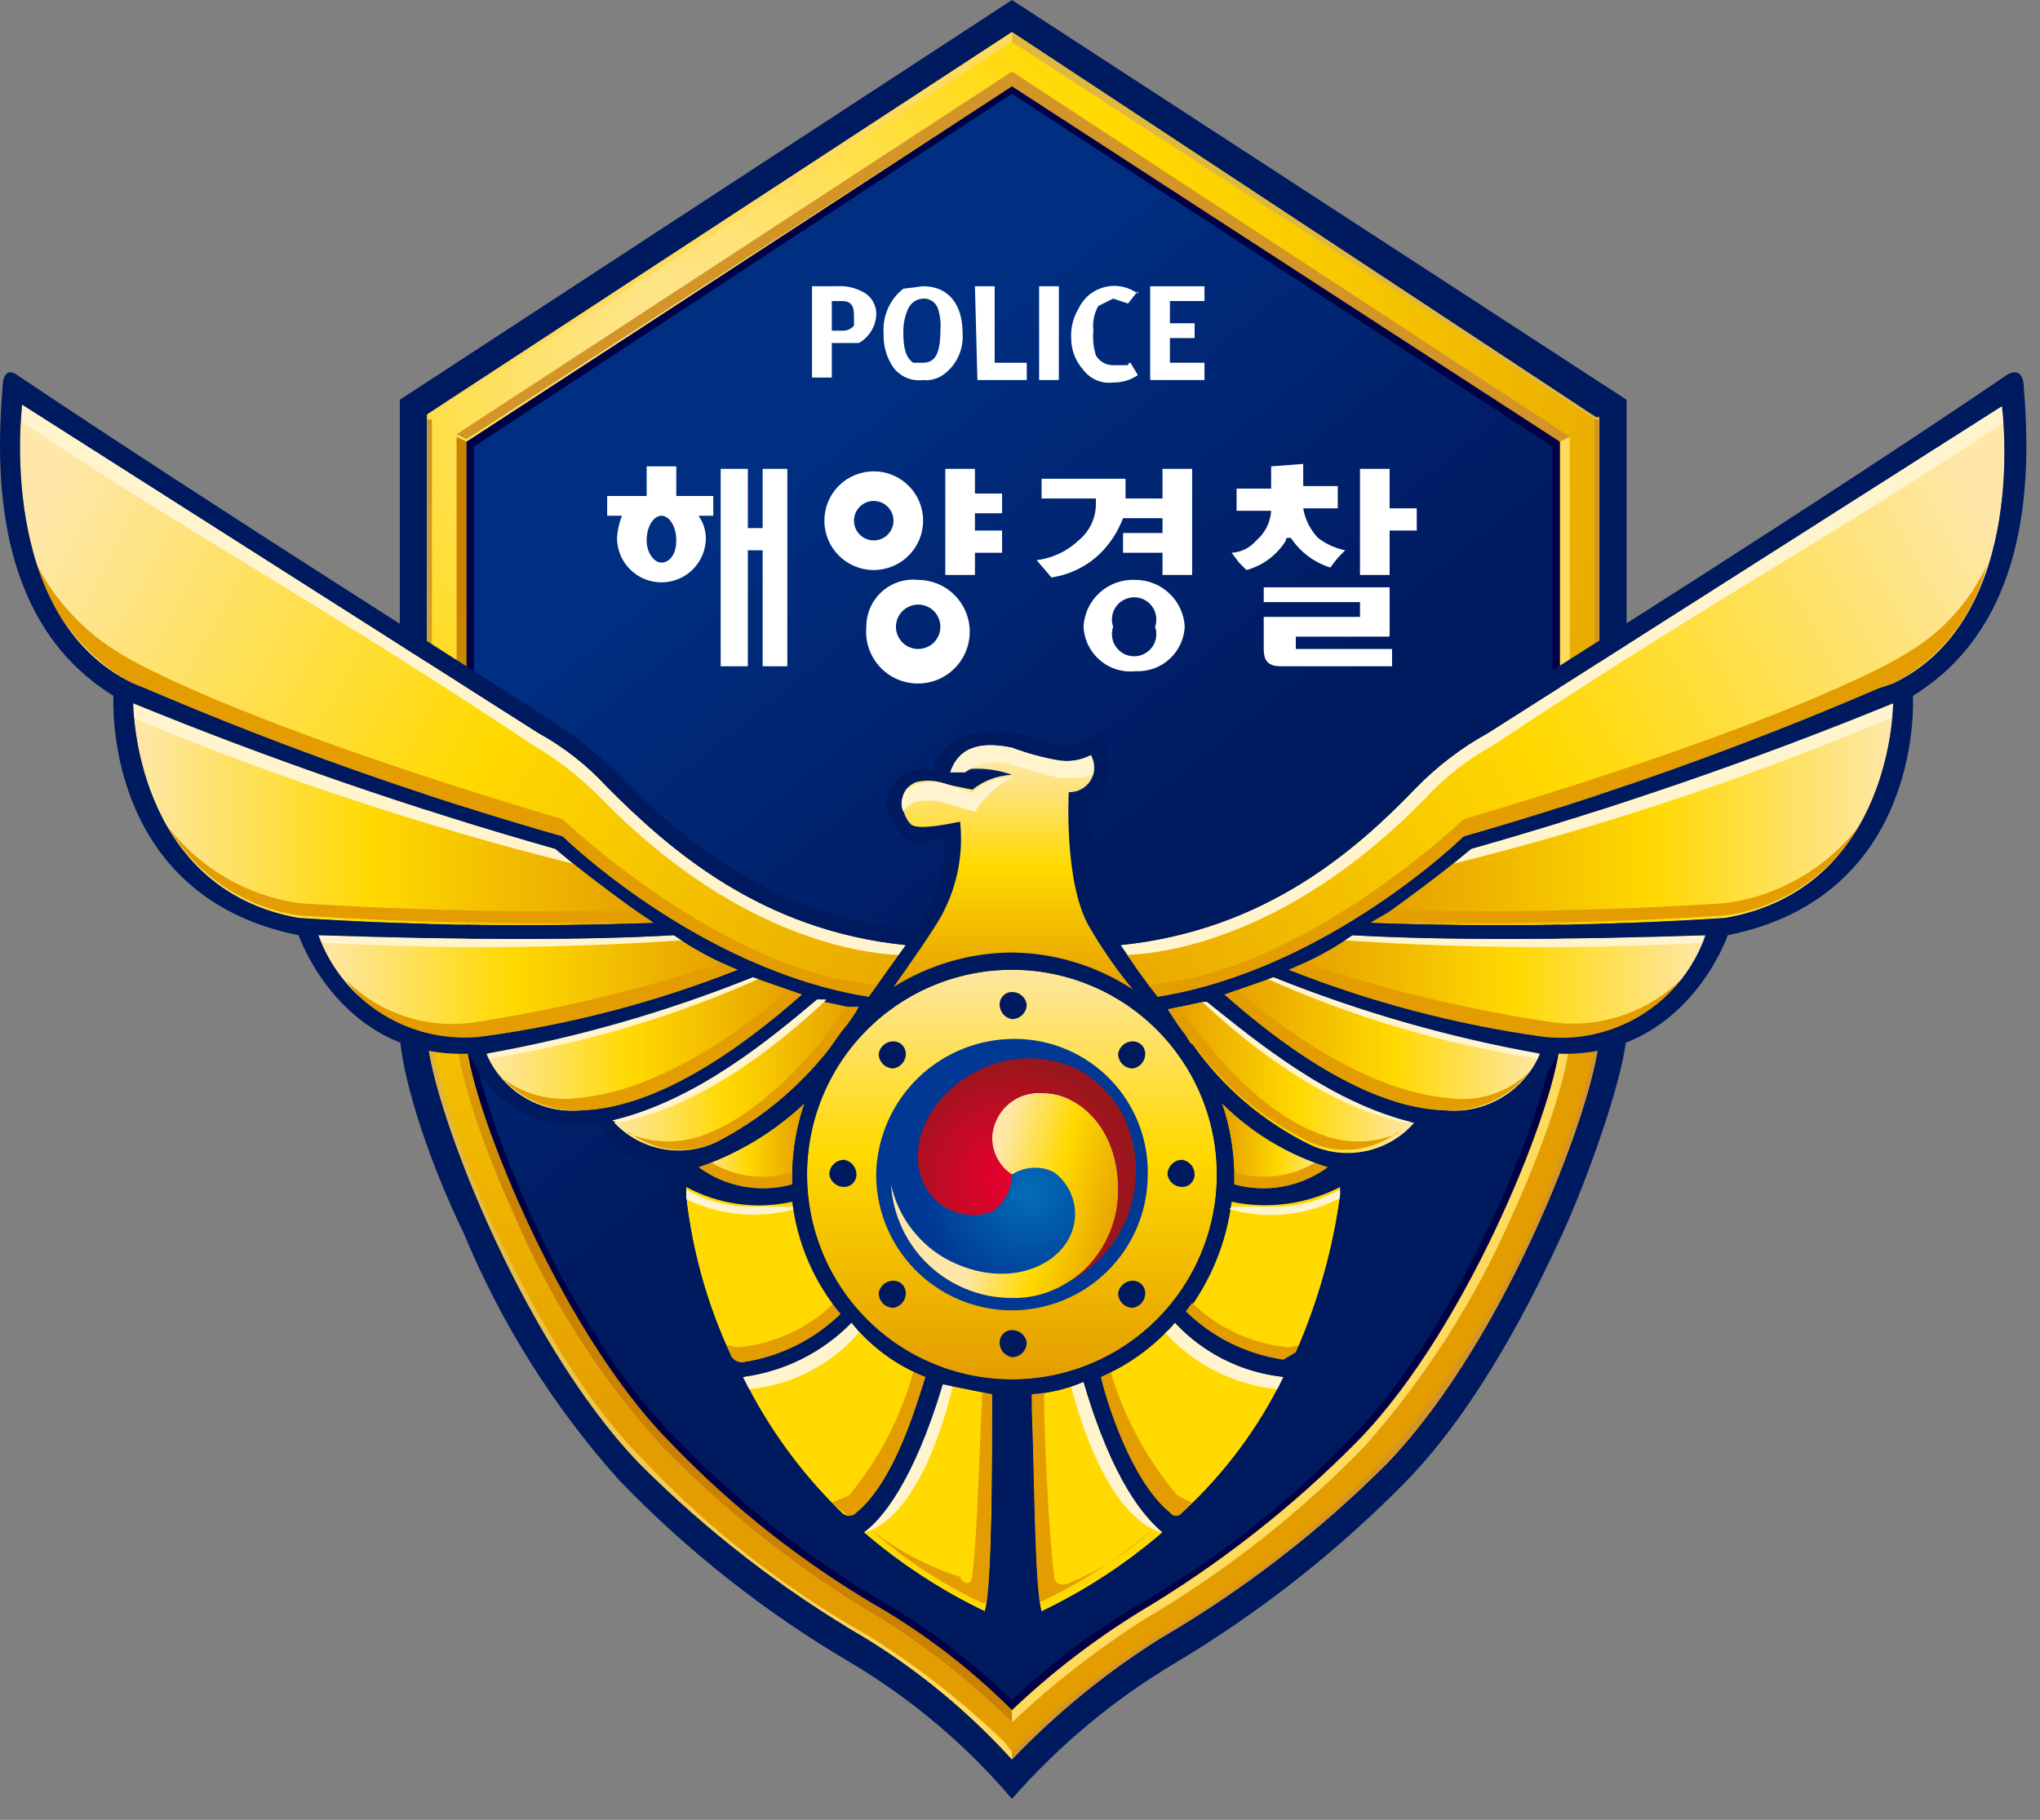 <svg width="65" height="58" viewBox="0 0 65 58" fill="none" xmlns="http://www.w3.org/2000/svg">
<rect x="0" y="0" width="65" height="58" fill="#808080" stroke="none"/>
<g id="emblem">
<path id="Vector" d="M12.739 12.741V32.875C12.739 34.054 13.526 36.728 14.784 39.324C15.981 42.206 17.656 44.865 19.739 47.188C21.926 49.457 24.413 51.415 27.132 53.008C29.061 54.161 30.788 55.622 32.244 57.334C33.736 55.628 35.488 54.168 37.435 53.008C40.139 51.394 42.623 49.438 44.827 47.188C47.187 44.75 48.917 41.211 49.782 39.324C50.647 37.436 51.827 34.054 51.827 32.875V12.741L32.244 0L12.739 12.741Z" fill="#001A60"/>
<path id="Vector_2" d="M50.804 13.37H50.962L32.244 1.022L13.604 13.213V32.875C13.604 34.841 16.514 42.627 20.368 46.638C22.528 48.805 24.96 50.682 27.604 52.222C29.323 53.283 30.885 54.58 32.244 56.076C33.651 54.601 35.236 53.307 36.962 52.222C39.606 50.682 42.038 48.805 44.198 46.638C48.052 42.627 50.962 34.841 50.962 32.875V13.291H50.804V13.37Z" fill="url(#paint0_radial_904_23561)"/>
<path id="Vector_3" d="M14.941 14.078V33.032C15.248 34.977 15.859 36.861 16.75 38.616C17.886 41.25 19.425 43.691 21.312 45.852C23.412 47.943 25.763 49.765 28.311 51.278C29.73 52.124 31.049 53.127 32.244 54.267C33.484 53.146 34.827 52.146 36.255 51.278C38.803 49.765 41.154 47.943 43.255 45.852C45.142 43.691 46.681 41.25 47.816 38.616C48.668 36.845 49.277 34.966 49.625 33.032V14.078L32.244 2.753L14.941 14.078Z" fill="url(#paint1_linear_904_23561)"/>
<path id="Vector_4" d="M13.604 13.213H13.761L32.244 1.337V1.022L13.604 13.213Z" fill="#FEDA5D"/>
<path id="Vector_5" d="M50.804 13.37H50.962L32.244 1.022V1.337L50.804 13.37Z" fill="#DFB840"/>
<path id="Vector_6" d="M49.703 14.078L50.018 13.921L32.244 2.281V2.753L49.703 14.078Z" fill="#D39428"/>
<path id="Vector_7" d="M14.548 13.842L14.863 13.999L32.244 2.753V2.281L14.548 13.842Z" fill="#D39428"/>
<path id="Vector_8" d="M28.233 51.357C25.677 49.89 23.346 48.062 21.312 45.93C17.694 42.234 14.863 34.841 14.863 33.111V14.078L14.548 13.921V33.032C14.548 33.897 15.177 36.099 16.436 38.852C17.573 41.503 19.141 43.948 21.076 46.087C23.152 48.227 25.507 50.079 28.076 51.593C29.583 52.536 30.981 53.644 32.244 54.896V54.503C31.037 53.298 29.69 52.242 28.233 51.357Z" fill="#FEDA5D"/>
<path id="Vector_9" d="M28.233 51.357C25.677 49.89 23.346 48.062 21.312 45.93C17.694 42.234 14.863 34.841 14.863 33.111V14.078L14.548 13.921V33.032C14.548 33.897 15.177 36.099 16.436 38.852C17.573 41.503 19.141 43.948 21.076 46.087C23.152 48.227 25.507 50.079 28.076 51.593C29.583 52.536 30.981 53.644 32.244 54.896V54.503C31.037 53.298 29.69 52.242 28.233 51.357Z" fill="url(#paint2_linear_904_23561)"/>
<path id="Vector_10" d="M49.703 33.111C49.703 34.841 46.872 42.234 43.254 45.93C41.187 48.025 38.861 49.849 36.333 51.357C34.864 52.26 33.493 53.314 32.244 54.503V54.896C33.55 53.661 34.972 52.555 36.491 51.593C39.059 50.079 41.414 48.227 43.49 46.087C45.398 43.927 46.963 41.487 48.13 38.852C49.389 36.099 50.018 33.897 50.018 33.032V13.921L49.703 14.078V33.111Z" fill="#FEDA5D"/>
<path id="Vector_11" d="M25.873 9.123H26.66C26.931 9.103 27.203 9.157 27.446 9.28C27.597 9.346 27.724 9.457 27.809 9.598C27.893 9.739 27.932 9.903 27.918 10.067C27.903 10.245 27.846 10.417 27.75 10.567C27.654 10.718 27.523 10.843 27.368 10.932H26.503V12.033H25.873V9.123ZM26.503 9.595V10.539H26.817C26.89 10.545 26.964 10.534 27.032 10.507C27.101 10.479 27.162 10.436 27.21 10.381V10.067C27.21 9.752 27.132 9.595 26.817 9.595H26.503Z" fill="white"/>
<path id="Vector_12" d="M29.412 9.123C30.199 9.123 30.671 9.674 30.671 10.617C30.691 10.876 30.643 11.135 30.533 11.369C30.423 11.604 30.253 11.805 30.041 11.954C29.857 12.079 29.634 12.135 29.412 12.112C29.234 12.135 29.053 12.111 28.888 12.041C28.722 11.972 28.578 11.861 28.468 11.718C28.247 11.395 28.137 11.009 28.154 10.617C28.135 10.348 28.183 10.078 28.292 9.831C28.402 9.584 28.57 9.368 28.783 9.202L29.412 9.123ZM29.412 9.516C29.312 9.521 29.216 9.553 29.133 9.608C29.05 9.664 28.983 9.741 28.94 9.831C28.827 10.077 28.773 10.347 28.783 10.617C28.783 11.089 28.862 11.404 29.098 11.561H29.412C29.805 11.561 29.963 11.246 29.963 10.539C29.986 10.3 29.959 10.059 29.884 9.831C29.85 9.734 29.786 9.652 29.701 9.595C29.616 9.538 29.514 9.51 29.412 9.516Z" fill="white"/>
<path id="Vector_13" d="M31.064 9.123H31.693V11.561H32.716V12.112H31.143L31.064 9.123Z" fill="white"/>
<path id="Vector_14" d="M33.109 9.123H33.738V12.112H33.109V9.123Z" fill="white"/>
<path id="Vector_15" d="M36.255 9.28L35.94 9.674L35.468 9.516L34.996 9.752C34.86 9.99 34.804 10.267 34.839 10.539C34.812 10.804 34.839 11.071 34.918 11.325C34.974 11.422 35.054 11.502 35.151 11.557C35.247 11.612 35.357 11.641 35.468 11.64H35.94C35.94 11.619 35.949 11.599 35.963 11.584C35.978 11.57 35.998 11.561 36.019 11.561L36.255 11.954C36.024 12.114 35.749 12.196 35.468 12.191C35.29 12.213 35.109 12.189 34.944 12.12C34.778 12.051 34.633 11.94 34.525 11.797C34.269 11.518 34.128 11.153 34.131 10.775C34.113 10.444 34.196 10.115 34.367 9.831C34.447 9.663 34.563 9.514 34.707 9.396C34.851 9.278 35.019 9.194 35.199 9.149C35.38 9.104 35.568 9.099 35.751 9.135C35.933 9.172 36.105 9.248 36.255 9.359V9.28Z" fill="white"/>
<path id="Vector_16" d="M36.648 9.123H38.378V9.595H37.277V10.303H38.064V10.775H37.277V11.561H38.378V12.112H36.648V9.123Z" fill="white"/>
<path id="Vector_17" d="M34.524 19.976C34.534 20.18 34.585 20.379 34.675 20.562C34.764 20.745 34.89 20.908 35.045 21.041C35.199 21.173 35.379 21.273 35.574 21.333C35.769 21.394 35.973 21.414 36.176 21.392C36.372 21.403 36.569 21.374 36.754 21.309C36.94 21.244 37.11 21.142 37.256 21.011C37.402 20.879 37.521 20.72 37.606 20.543C37.69 20.365 37.739 20.173 37.749 19.976C37.729 19.573 37.554 19.193 37.261 18.915C36.968 18.636 36.58 18.482 36.176 18.482C35.969 18.471 35.763 18.502 35.568 18.571C35.373 18.64 35.194 18.748 35.04 18.887C34.887 19.025 34.762 19.193 34.674 19.38C34.585 19.567 34.535 19.77 34.524 19.976ZM35.468 19.976C35.431 19.87 35.42 19.756 35.436 19.644C35.452 19.532 35.494 19.426 35.56 19.334C35.625 19.242 35.712 19.166 35.812 19.115C35.912 19.063 36.024 19.036 36.137 19.036C36.25 19.036 36.361 19.063 36.461 19.115C36.562 19.166 36.648 19.242 36.714 19.334C36.779 19.426 36.822 19.532 36.837 19.644C36.853 19.756 36.842 19.87 36.805 19.976C36.842 20.083 36.853 20.197 36.837 20.309C36.822 20.421 36.779 20.527 36.714 20.619C36.648 20.711 36.562 20.786 36.461 20.838C36.361 20.89 36.25 20.917 36.137 20.917C36.024 20.917 35.912 20.89 35.812 20.838C35.712 20.786 35.625 20.711 35.56 20.619C35.494 20.527 35.452 20.421 35.436 20.309C35.42 20.197 35.431 20.083 35.468 19.976Z" fill="white"/>
<path id="Vector_18" d="M37.041 14.943V15.887H35.862V15.258H33.188V15.887H34.918V16.044C34.921 16.27 34.873 16.493 34.778 16.697C34.682 16.901 34.542 17.081 34.367 17.224C34.001 17.571 33.532 17.792 33.03 17.853L33.502 18.404C34.135 18.31 34.717 18.005 35.154 17.538C35.426 17.24 35.639 16.893 35.783 16.516H37.041V16.988H35.783V17.617H37.041V18.325H37.985V14.943H37.041Z" fill="white"/>
<path id="Vector_19" d="M20.604 14.864V15.808H19.346V16.437H19.817C19.727 16.663 19.674 16.902 19.66 17.145C19.66 17.52 19.809 17.881 20.075 18.146C20.34 18.412 20.7 18.561 21.076 18.561C21.451 18.561 21.811 18.412 22.077 18.146C22.342 17.881 22.491 17.52 22.491 17.145C22.486 16.891 22.404 16.644 22.255 16.437H22.727V15.808H21.548V14.864H20.604ZM20.604 17.224C20.604 16.752 20.84 16.437 21.076 16.437C21.312 16.437 21.548 16.752 21.548 17.224C21.548 17.696 21.312 17.931 21.076 17.931C20.84 17.931 20.604 17.617 20.604 17.224Z" fill="white"/>
<path id="Vector_20" d="M24.3 14.943V16.831H23.828V14.943H22.963V21.235H23.828V17.538H24.3V21.235H25.087V14.943H24.3Z" fill="white"/>
<path id="Vector_21" d="M30.12 14.943V18.325H31.064V17.617H31.929V16.909H31.064V16.359H31.929V15.73H31.064V14.943H30.12Z" fill="white"/>
<path id="Vector_22" d="M27.604 19.977C27.572 20.308 27.641 20.641 27.802 20.933C27.963 21.224 28.209 21.46 28.506 21.61C28.804 21.759 29.14 21.815 29.47 21.77C29.8 21.726 30.109 21.582 30.356 21.358C30.603 21.135 30.776 20.842 30.854 20.518C30.931 20.194 30.909 19.855 30.79 19.544C30.671 19.233 30.461 18.965 30.187 18.775C29.913 18.586 29.588 18.484 29.255 18.482C29.046 18.46 28.835 18.482 28.635 18.547C28.435 18.613 28.251 18.719 28.095 18.86C27.939 19.001 27.815 19.174 27.73 19.366C27.645 19.558 27.602 19.766 27.604 19.977ZM28.547 19.977C28.547 19.884 28.566 19.791 28.601 19.706C28.637 19.62 28.689 19.542 28.755 19.476C28.82 19.41 28.898 19.358 28.984 19.323C29.07 19.287 29.162 19.269 29.255 19.269C29.348 19.269 29.44 19.287 29.526 19.323C29.612 19.358 29.69 19.41 29.756 19.476C29.821 19.542 29.873 19.62 29.909 19.706C29.945 19.791 29.963 19.884 29.963 19.977C29.963 20.069 29.945 20.162 29.909 20.247C29.873 20.333 29.821 20.411 29.756 20.477C29.69 20.543 29.612 20.595 29.526 20.63C29.44 20.666 29.348 20.684 29.255 20.684C29.162 20.684 29.07 20.666 28.984 20.63C28.898 20.595 28.82 20.543 28.755 20.477C28.689 20.411 28.637 20.333 28.601 20.247C28.566 20.162 28.547 20.069 28.547 19.977Z" fill="white"/>
<path id="Vector_23" d="M26.267 16.595C26.267 17.012 26.432 17.412 26.727 17.707C27.022 18.002 27.422 18.168 27.84 18.168C28.257 18.168 28.657 18.002 28.952 17.707C29.247 17.412 29.413 17.012 29.413 16.595C29.413 16.177 29.247 15.777 28.952 15.482C28.657 15.188 28.257 15.022 27.84 15.022C27.422 15.022 27.022 15.188 26.727 15.482C26.432 15.777 26.267 16.177 26.267 16.595ZM27.21 16.595C27.21 16.428 27.277 16.268 27.395 16.15C27.513 16.032 27.673 15.966 27.84 15.966C28.006 15.966 28.166 16.032 28.284 16.15C28.402 16.268 28.469 16.428 28.469 16.595C28.469 16.762 28.402 16.922 28.284 17.04C28.166 17.158 28.006 17.224 27.84 17.224C27.673 17.224 27.513 17.158 27.395 17.04C27.277 16.922 27.21 16.762 27.21 16.595Z" fill="white"/>
<path id="Vector_24" d="M43.333 14.943V18.325H44.277V16.909H45.142V16.201H44.277V14.943H43.333Z" fill="white"/>
<path id="Vector_25" d="M40.502 14.864V15.572H39.401V16.28H40.502C40.491 16.461 40.444 16.638 40.363 16.8C40.282 16.963 40.168 17.107 40.03 17.224C39.933 17.34 39.813 17.435 39.678 17.502C39.542 17.57 39.395 17.609 39.243 17.617L39.479 17.931L39.715 18.168C40.24 18.026 40.691 17.688 40.974 17.224C40.974 17.145 40.974 17.145 41.052 17.145H41.131C41.43 17.594 41.874 17.927 42.389 18.089C42.526 17.889 42.685 17.704 42.861 17.538C42.547 17.474 42.251 17.34 41.996 17.145C41.748 16.884 41.584 16.556 41.524 16.201H42.625V15.493H41.524V14.786L40.502 14.864Z" fill="white"/>
<path id="Vector_26" d="M40.266 18.639V19.19H43.333V19.662H40.266V20.684C40.266 21.078 40.423 21.235 40.816 21.235H44.355V20.684H41.288V20.291H44.198C44.277 20.291 44.277 20.291 44.277 20.212V18.718H40.266V18.639Z" fill="white"/>
<path id="Vector_27" d="M32.244 55.84L32.008 55.525C30.69 54.248 29.24 53.114 27.682 52.143C25.031 50.649 22.619 48.767 20.525 46.559C18.244 44.279 16.593 40.897 15.728 39.088C14.863 37.279 13.761 34.054 13.761 32.953V13.37H13.604V32.875C13.604 34.841 16.514 42.627 20.368 46.638C22.528 48.805 24.96 50.682 27.604 52.222C29.323 53.283 30.885 54.58 32.244 56.076V55.84Z" fill="url(#paint3_linear_904_23561)"/>
<path id="Vector_28" d="M32.244 55.84L32.558 55.525C33.876 54.248 35.326 53.114 36.884 52.143C39.521 50.629 41.93 48.749 44.041 46.559C46 44.319 47.617 41.802 48.838 39.088C49.939 36.492 50.804 34.054 50.804 32.953V13.37H50.962V32.875C50.962 34.841 48.052 42.627 44.198 46.638C42.038 48.805 39.606 50.682 36.962 52.222C35.236 53.307 33.651 54.601 32.244 56.076V55.84Z" fill="#D39428"/>
<path id="Vector_29" d="M32.244 2.753L14.863 14.078V33.111C14.863 34.841 17.694 42.234 21.312 45.93C23.346 48.062 25.677 49.89 28.233 51.357C29.69 52.242 31.037 53.298 32.244 54.503C33.493 53.314 34.864 52.26 36.333 51.357C38.861 49.849 41.187 48.025 43.254 45.93C46.872 42.234 49.703 34.841 49.703 33.111V14.078L32.244 2.753ZM49.467 33.111C49.467 34.841 46.636 42.155 43.097 45.773C41.063 47.905 38.732 49.733 36.176 51.2C34.76 52.049 33.441 53.051 32.244 54.188C31.073 53.053 29.781 52.05 28.39 51.2C25.834 49.733 23.503 47.905 21.469 45.773C17.851 42.155 15.098 34.841 15.098 33.111V14.235L32.244 2.989L49.467 14.235V33.111Z" fill="#000044"/>
<path id="Vector_30" d="M32.244 30.908C30.953 30.908 29.691 31.291 28.617 32.009C27.544 32.726 26.707 33.745 26.213 34.938C25.719 36.131 25.59 37.443 25.841 38.71C26.093 39.976 26.715 41.139 27.628 42.052C28.541 42.965 29.704 43.587 30.97 43.839C32.237 44.09 33.549 43.961 34.742 43.467C35.935 42.973 36.954 42.136 37.671 41.063C38.389 39.989 38.772 38.727 38.772 37.436C38.772 35.705 38.084 34.045 36.86 32.82C35.635 31.596 33.975 30.908 32.244 30.908Z" fill="#FFD900"/>
<path id="Vector_31" d="M22.255 37.2C22.679 37.514 23.168 37.726 23.686 37.821C24.204 37.917 24.737 37.893 25.244 37.751V37.436C25.253 36.66 25.386 35.89 25.637 35.156C24.67 36.072 23.516 36.77 22.255 37.2Z" fill="url(#paint4_linear_904_23561)"/>
<path id="Vector_32" d="M21.862 38.144C22.061 39.887 22.539 41.586 23.278 43.177C23.311 43.253 23.366 43.316 23.437 43.359C23.507 43.401 23.589 43.42 23.671 43.413C24.855 43.221 25.953 42.672 26.817 41.84C25.949 40.815 25.402 39.557 25.244 38.223C24.097 38.478 22.896 38.31 21.862 37.751V38.065V38.144Z" fill="#FFD900"/>
<path id="Vector_33" d="M27.289 48.211C28.547 47.188 29.255 44.593 29.491 43.885C28.568 43.522 27.756 42.926 27.132 42.155C26.206 43.104 24.986 43.714 23.671 43.885C24.465 45.496 25.529 46.959 26.817 48.211C26.847 48.244 26.883 48.271 26.924 48.289C26.964 48.308 27.008 48.317 27.053 48.317C27.098 48.317 27.142 48.308 27.182 48.289C27.223 48.271 27.259 48.244 27.289 48.211Z" fill="#FFD900"/>
<path id="Vector_34" d="M26.817 32.953C27.026 32.71 27.211 32.447 27.368 32.167L26.267 31.931H26.031C24.536 33.189 22.177 35.156 19.503 35.785C19.895 36.255 20.428 36.586 21.023 36.728C21.619 36.87 22.244 36.815 22.806 36.571C24.216 35.851 25.45 34.831 26.424 33.583L26.817 32.953Z" fill="url(#paint5_linear_904_23561)"/>
<path id="Vector_35" d="M37.277 48.211C37.299 48.243 37.328 48.27 37.362 48.288C37.396 48.307 37.435 48.316 37.474 48.316C37.513 48.316 37.551 48.307 37.585 48.288C37.62 48.27 37.649 48.243 37.67 48.211C39.007 46.984 40.101 45.517 40.895 43.885C39.57 43.746 38.34 43.131 37.434 42.155C36.787 42.901 35.981 43.492 35.075 43.885C35.232 44.593 36.019 47.188 37.277 48.211Z" fill="#FFD900"/>
<path id="Vector_36" d="M32.873 44.436V44.986C32.952 46.48 32.952 50.649 33.187 51.357C34.577 50.691 35.873 49.845 37.041 48.84C36.491 48.368 35.468 47.267 34.524 44.042C34 44.265 33.441 44.398 32.873 44.436Z" fill="#FFD900"/>
<path id="Vector_37" d="M41.288 43.177C41.991 41.573 42.468 39.879 42.704 38.144V37.829C41.639 38.382 40.417 38.548 39.243 38.301C39.079 39.62 38.563 40.869 37.749 41.919C38.601 42.769 39.704 43.32 40.895 43.492L41.288 43.177Z" fill="#FFD900"/>
<path id="Vector_38" d="M31.379 51.357C31.615 50.649 31.615 46.48 31.615 44.986V44.436L30.042 44.121C29.098 47.267 28.075 48.447 27.525 48.84C28.693 49.845 29.989 50.691 31.379 51.357Z" fill="#FFD900"/>
<path id="Vector_39" d="M20.84 29.414L20.368 29.1C18.716 27.92 17.694 27.055 17.694 27.055C13.128 25.761 8.638 24.212 4.245 22.415C4.245 22.415 4.245 28.313 9.515 29.257C13.285 29.5 17.065 29.552 20.84 29.414Z" fill="url(#paint6_linear_904_23561)"/>
<path id="Vector_40" d="M17.93 26.662C17.93 26.662 22.255 30.909 27.682 31.774L28.862 30.122C24.222 29.65 21.312 27.055 19.346 25.088C18.711 24.395 17.967 23.81 17.143 23.358L0.706 12.898C0.706 12.898 -0.159 19.662 4.245 21.785L4.638 21.943C8.964 23.796 13.404 25.372 17.93 26.662Z" fill="url(#paint7_linear_904_23561)"/>
<path id="Vector_41" d="M21.469 29.807C18.716 29.965 15.02 29.965 10.144 29.807C10.527 30.862 11.257 31.756 12.214 32.341C13.172 32.927 14.3 33.171 15.413 33.032C18.189 32.652 20.909 31.939 23.514 30.908C22.794 30.618 22.108 30.249 21.469 29.807Z" fill="url(#paint8_linear_904_23561)"/>
<path id="Vector_42" d="M25.559 31.695L23.986 31.144C21.247 32.248 18.4 33.066 15.492 33.582C15.742 34.173 16.174 34.668 16.727 34.993C17.279 35.319 17.922 35.459 18.559 35.391C20.84 35.313 23.435 33.582 25.559 31.695Z" fill="url(#paint9_linear_904_23561)"/>
<path id="Vector_43" d="M42.31 37.2C41.887 37.514 41.398 37.726 40.88 37.821C40.362 37.917 39.829 37.893 39.322 37.751V37.436C39.313 36.66 39.18 35.89 38.929 35.156C39.896 36.072 41.05 36.77 42.31 37.2Z" fill="url(#paint10_linear_904_23561)"/>
<path id="Vector_44" d="M37.749 32.953C37.54 32.71 37.355 32.447 37.199 32.167L38.3 31.931H38.457C40.03 33.189 42.389 35.156 45.063 35.785C44.672 36.255 44.138 36.586 43.543 36.728C42.947 36.87 42.322 36.815 41.76 36.571C40.337 35.871 39.098 34.848 38.142 33.583L37.749 32.953Z" fill="url(#paint11_linear_904_23561)"/>
<path id="Vector_45" d="M43.648 29.414L44.198 29.1C45.85 27.92 46.872 27.055 46.872 27.055C51.439 25.761 55.929 24.212 60.321 22.415C60.321 22.415 60.321 28.313 54.973 29.257C51.203 29.5 47.423 29.553 43.648 29.414Z" fill="url(#paint12_linear_904_23561)"/>
<path id="Vector_46" d="M46.636 26.662C46.636 26.662 42.31 30.909 36.884 31.774C36.463 31.243 36.069 30.692 35.704 30.122C40.344 29.65 43.254 27.055 45.142 25.088C45.813 24.404 46.582 23.821 47.423 23.358L63.86 12.898H63.781C63.781 12.898 64.725 19.662 60.321 21.785L59.849 21.943C55.55 23.797 51.137 25.373 46.636 26.662Z" fill="url(#paint13_linear_904_23561)"/>
<path id="Vector_47" d="M43.097 29.807C45.85 29.965 49.546 29.965 54.422 29.807H54.344C53.973 30.871 53.245 31.773 52.285 32.361C51.324 32.948 50.19 33.186 49.074 33.032C46.326 32.643 43.633 31.93 41.052 30.908C41.772 30.618 42.458 30.249 43.097 29.807Z" fill="url(#paint14_linear_904_23561)"/>
<path id="Vector_48" d="M39.007 31.695L40.58 31.144C43.32 32.248 46.166 33.066 49.074 33.582C48.825 34.173 48.392 34.668 47.839 34.993C47.287 35.319 46.645 35.459 46.007 35.391C43.726 35.313 41.131 33.582 39.007 31.695Z" fill="url(#paint15_linear_904_23561)"/>
<path id="Vector_49" d="M38.772 37.436C38.772 38.727 38.389 39.989 37.671 41.063C36.954 42.136 35.935 42.973 34.742 43.467C33.549 43.961 32.237 44.09 30.97 43.839C29.704 43.587 28.541 42.965 27.628 42.052C26.715 41.139 26.093 39.976 25.841 38.71C25.59 37.443 25.719 36.131 26.213 34.938C26.707 33.745 27.544 32.726 28.617 32.009C29.691 31.291 30.953 30.908 32.244 30.908C33.101 30.908 33.95 31.077 34.742 31.405C35.534 31.733 36.254 32.214 36.86 32.82C37.466 33.426 37.947 34.146 38.275 34.938C38.603 35.73 38.772 36.579 38.772 37.436Z" fill="url(#paint16_linear_904_23561)"/>
<path id="Vector_50" d="M32.244 32.481C32.133 32.463 32.032 32.405 31.96 32.318C31.888 32.232 31.849 32.122 31.85 32.01C31.85 31.905 31.892 31.805 31.966 31.731C32.039 31.658 32.139 31.616 32.244 31.616C32.356 31.615 32.466 31.654 32.552 31.726C32.639 31.798 32.697 31.898 32.715 32.01C32.715 32.135 32.666 32.255 32.577 32.343C32.489 32.432 32.369 32.481 32.244 32.481Z" fill="#001A60"/>
<path id="Vector_51" d="M36.097 34.054C35.972 34.054 35.852 34.005 35.764 33.916C35.675 33.828 35.626 33.708 35.626 33.583C35.644 33.471 35.702 33.371 35.789 33.299C35.875 33.227 35.985 33.188 36.097 33.189C36.202 33.189 36.302 33.231 36.375 33.304C36.449 33.378 36.491 33.478 36.491 33.583C36.492 33.695 36.453 33.805 36.381 33.891C36.309 33.978 36.209 34.036 36.097 34.054Z" fill="#001A60"/>
<path id="Vector_52" d="M37.67 37.83C37.558 37.831 37.448 37.792 37.362 37.72C37.275 37.648 37.217 37.547 37.199 37.436C37.199 37.311 37.248 37.191 37.337 37.103C37.425 37.014 37.545 36.964 37.67 36.964C37.782 36.983 37.882 37.041 37.954 37.128C38.026 37.214 38.065 37.324 38.064 37.436C38.064 37.541 38.022 37.641 37.948 37.714C37.875 37.788 37.775 37.83 37.67 37.83Z" fill="#001A60"/>
<path id="Vector_53" d="M36.097 41.683C35.972 41.683 35.852 41.633 35.764 41.545C35.675 41.456 35.626 41.336 35.626 41.211C35.644 41.1 35.702 40.999 35.789 40.927C35.875 40.855 35.985 40.816 36.097 40.818C36.202 40.818 36.302 40.859 36.375 40.933C36.449 41.007 36.491 41.107 36.491 41.211C36.492 41.324 36.453 41.433 36.381 41.52C36.309 41.606 36.209 41.664 36.097 41.683Z" fill="#001A60"/>
<path id="Vector_54" d="M32.244 43.256C32.133 43.237 32.032 43.179 31.96 43.093C31.888 43.006 31.849 42.897 31.85 42.784C31.85 42.68 31.892 42.58 31.966 42.506C32.039 42.432 32.139 42.391 32.244 42.391C32.356 42.389 32.466 42.428 32.552 42.5C32.639 42.572 32.697 42.673 32.715 42.784C32.715 42.909 32.666 43.029 32.577 43.118C32.489 43.206 32.369 43.256 32.244 43.256Z" fill="#001A60"/>
<path id="Vector_55" d="M28.469 41.683C28.344 41.683 28.224 41.633 28.135 41.545C28.047 41.456 27.997 41.336 27.997 41.211C28.016 41.1 28.073 40.999 28.16 40.927C28.247 40.855 28.356 40.816 28.469 40.818C28.573 40.818 28.673 40.859 28.747 40.933C28.82 41.007 28.862 41.107 28.862 41.211C28.863 41.324 28.825 41.433 28.753 41.52C28.68 41.606 28.58 41.664 28.469 41.683Z" fill="#001A60"/>
<path id="Vector_56" d="M26.896 37.83C26.783 37.831 26.674 37.792 26.587 37.72C26.5 37.648 26.443 37.547 26.424 37.436C26.424 37.311 26.474 37.191 26.562 37.103C26.651 37.014 26.771 36.964 26.896 36.964C27.007 36.983 27.108 37.041 27.18 37.128C27.252 37.214 27.291 37.324 27.289 37.436C27.289 37.541 27.247 37.641 27.174 37.714C27.1 37.788 27 37.83 26.896 37.83Z" fill="#001A60"/>
<path id="Vector_57" d="M28.469 34.054C28.344 34.054 28.224 34.005 28.135 33.916C28.047 33.828 27.997 33.708 27.997 33.583C28.016 33.471 28.073 33.371 28.16 33.299C28.247 33.227 28.356 33.188 28.469 33.189C28.573 33.189 28.673 33.231 28.747 33.304C28.82 33.378 28.862 33.478 28.862 33.583C28.863 33.695 28.825 33.805 28.753 33.891C28.68 33.978 28.58 34.036 28.469 34.054Z" fill="#001A60"/>
<path id="Vector_58" d="M36.569 37.515C36.549 38.662 36.073 39.754 35.247 40.55C34.421 41.347 33.312 41.783 32.165 41.762C31.018 41.741 29.926 41.265 29.13 40.439C28.333 39.613 27.897 38.505 27.918 37.358C27.959 36.217 28.441 35.137 29.262 34.344C30.084 33.552 31.181 33.11 32.322 33.111C32.894 33.11 33.459 33.225 33.985 33.448C34.511 33.671 34.986 33.998 35.383 34.41C35.779 34.821 36.089 35.308 36.292 35.841C36.496 36.375 36.591 36.944 36.569 37.515Z" fill="url(#paint17_radial_904_23561)"/>
<path id="Vector_59" d="M35.626 37.908C35.626 35.942 34.367 34.841 33.266 34.841C33.059 34.819 32.85 34.839 32.651 34.898C32.452 34.958 32.267 35.056 32.106 35.188C31.945 35.319 31.812 35.482 31.714 35.665C31.616 35.849 31.556 36.05 31.536 36.257C31.544 36.497 31.613 36.732 31.737 36.938C31.861 37.145 32.035 37.316 32.244 37.436C32.449 37.326 32.679 37.269 32.912 37.269C33.145 37.269 33.375 37.326 33.581 37.436C33.905 37.673 34.126 38.025 34.199 38.42C34.273 38.815 34.192 39.222 33.974 39.56C33.345 40.504 31.772 41.054 30.042 40.032C29.564 39.74 29.165 39.338 28.877 38.858C28.59 38.379 28.422 37.837 28.39 37.279C28.358 37.804 28.434 38.331 28.613 38.826C28.792 39.321 29.071 39.775 29.432 40.158C29.793 40.541 30.229 40.846 30.712 41.054C31.196 41.263 31.717 41.37 32.244 41.369C32.854 41.383 33.455 41.219 33.974 40.897C34.495 40.596 34.925 40.159 35.216 39.632C35.507 39.106 35.649 38.51 35.626 37.908Z" fill="url(#paint18_linear_904_23561)"/>
<path id="Vector_60" d="M30.12 40.11C31.85 41.054 33.502 40.504 34.053 39.481C34.244 39.13 34.302 38.721 34.216 38.331C34.129 37.94 33.903 37.594 33.581 37.358C33.371 37.252 33.136 37.204 32.902 37.218C32.667 37.231 32.44 37.307 32.244 37.436C32.238 37.667 32.169 37.892 32.044 38.086C31.919 38.28 31.744 38.436 31.536 38.537C31.169 38.703 30.753 38.723 30.372 38.591C29.992 38.459 29.677 38.187 29.491 37.83C28.941 36.807 29.255 35.156 31.064 34.212C31.546 33.919 32.093 33.751 32.656 33.724C33.219 33.696 33.781 33.81 34.288 34.054C33.837 33.774 33.334 33.588 32.809 33.507C32.284 33.427 31.748 33.453 31.233 33.586C30.719 33.718 30.236 33.953 29.815 34.277C29.394 34.601 29.043 35.007 28.783 35.47C28.473 35.994 28.31 36.592 28.311 37.2C28.349 37.797 28.534 38.375 28.849 38.883C29.165 39.391 29.602 39.812 30.12 40.11Z" fill="url(#paint19_radial_904_23561)"/>
<path id="Vector_61" d="M30.985 34.212C29.255 35.234 28.941 36.886 29.491 37.83C29.692 38.194 30.016 38.474 30.406 38.618C30.796 38.763 31.225 38.762 31.615 38.616C31.804 38.482 31.959 38.305 32.069 38.1C32.178 37.896 32.238 37.668 32.244 37.436C32.05 37.307 31.891 37.131 31.781 36.925C31.671 36.719 31.614 36.49 31.615 36.257C31.624 36.053 31.675 35.854 31.765 35.671C31.854 35.487 31.98 35.325 32.135 35.192C32.289 35.059 32.47 34.96 32.664 34.9C32.859 34.839 33.064 34.819 33.266 34.841C34.367 34.841 35.704 36.021 35.626 37.987C35.617 38.543 35.477 39.089 35.217 39.581C34.957 40.073 34.585 40.497 34.131 40.818C35.056 40.304 35.741 39.445 36.035 38.429C36.33 37.412 36.211 36.321 35.704 35.391C35.389 34.88 34.958 34.449 34.446 34.133C33.908 33.856 33.31 33.718 32.706 33.732C32.101 33.745 31.51 33.91 30.985 34.212Z" fill="url(#paint20_radial_904_23561)"/>
<path id="Vector_62" d="M39.322 37.751C39.829 37.892 40.362 37.916 40.88 37.821C41.398 37.726 41.887 37.513 42.311 37.2L41.917 37.043C41.533 37.278 41.102 37.428 40.654 37.483C40.206 37.537 39.752 37.494 39.322 37.358V37.751Z" fill="#E49D00"/>
<path id="Vector_63" d="M60.321 21.785C61.056 21.402 61.703 20.867 62.218 20.217C62.733 19.566 63.105 18.814 63.309 18.01C62.756 19.199 61.85 20.187 60.714 20.842C60.714 20.842 57.725 22.808 46.636 26.111C46.636 26.111 41.446 31.066 36.569 31.38L36.884 31.774C42.311 30.908 46.636 26.662 46.636 26.662C51.137 25.373 55.55 23.797 59.849 21.943L60.321 21.785Z" fill="#E49D00"/>
<path id="Vector_64" d="M54.973 28.785C51.434 29.021 47.187 29.1 44.355 29.021H44.198L43.648 29.335C47.423 29.474 51.203 29.422 54.973 29.178C55.849 29.06 56.688 28.744 57.423 28.253C58.159 27.762 58.774 27.11 59.22 26.347C58.18 27.686 56.654 28.562 54.973 28.785Z" fill="#E49D00"/>
<path id="Vector_65" d="M49.31 32.56C46.666 32.154 44.061 31.523 41.524 30.673L41.052 30.909C43.633 31.93 46.326 32.643 49.074 33.032C49.916 33.19 50.786 33.104 51.58 32.784C52.375 32.463 53.061 31.922 53.557 31.223C53.003 31.762 52.33 32.163 51.592 32.396C50.855 32.628 50.073 32.684 49.31 32.56Z" fill="#E49D00"/>
<path id="Vector_66" d="M46.164 34.998C43.412 34.762 40.58 32.56 39.401 31.538L39.007 31.695C41.131 33.582 43.726 35.313 46.007 35.391C46.534 35.423 47.06 35.325 47.54 35.105C48.02 34.886 48.439 34.552 48.76 34.133C48.423 34.468 48.014 34.721 47.564 34.871C47.113 35.021 46.634 35.065 46.164 34.998Z" fill="#E49D00"/>
<path id="Vector_67" d="M42.153 36.178C40.344 35.549 38.693 33.74 37.592 32.088H37.199L37.828 33.032C37.906 33.111 37.906 33.189 37.985 33.189C38.949 34.567 40.248 35.677 41.76 36.414C42.206 36.609 42.695 36.683 43.179 36.628C43.662 36.573 44.123 36.39 44.513 36.099H44.591C43.82 36.444 42.945 36.472 42.153 36.178Z" fill="#E49D00"/>
<path id="Vector_68" d="M45.378 25.482C46.012 24.788 46.756 24.204 47.58 23.752C54.422 19.19 58.59 16.988 63.86 13.449C63.873 13.262 63.846 13.074 63.781 12.898H63.86L54.973 18.561L47.423 23.358C46.582 23.821 45.814 24.404 45.142 25.088C43.254 27.055 40.344 29.65 35.704 30.122L35.94 30.437C37.513 30.358 41.288 29.65 45.378 25.482Z" fill="#FFF4CD"/>
<path id="Vector_69" d="M46.872 27.055L46.322 27.527C51.074 26.339 55.728 24.788 60.242 22.886C60.285 22.733 60.312 22.574 60.321 22.415C55.928 24.212 51.438 25.761 46.872 27.055Z" fill="#FFF4CD"/>
<path id="Vector_70" d="M54.422 29.807C49.546 29.965 45.85 29.965 43.097 29.807L42.782 29.965C46.605 30.23 50.44 30.257 54.265 30.043V29.807H54.422Z" fill="#FFF4CD"/>
<path id="Vector_71" d="M40.581 31.144H40.266C43.043 32.407 45.98 33.28 48.996 33.74V33.504C46.117 33.007 43.297 32.217 40.581 31.144Z" fill="#FFF4CD"/>
<path id="Vector_72" d="M45.063 35.706C42.389 35.077 40.03 33.111 38.457 31.852H38.221C40.895 34.369 43.176 35.47 44.827 35.785L45.063 35.706Z" fill="#FFF4CD"/>
<path id="Vector_73" d="M25.244 37.751C24.737 37.892 24.204 37.916 23.686 37.821C23.168 37.726 22.679 37.513 22.255 37.2L22.649 37.043C23.033 37.278 23.464 37.428 23.912 37.483C24.36 37.537 24.814 37.494 25.244 37.358V37.751Z" fill="#E49D00"/>
<path id="Vector_74" d="M4.245 21.785C3.509 21.391 2.859 20.854 2.332 20.206C1.805 19.558 1.413 18.812 1.178 18.01C1.787 19.186 2.713 20.166 3.852 20.842C3.852 20.842 6.841 22.808 17.93 26.111C17.93 26.111 23.121 31.066 27.997 31.38L27.682 31.774C22.256 30.908 17.93 26.662 17.93 26.662C13.404 25.372 8.964 23.796 4.638 21.943L4.245 21.785Z" fill="#E49D00"/>
<path id="Vector_75" d="M9.514 28.785C13.054 29.021 17.379 29.1 20.211 29.021H20.368L20.84 29.335C17.064 29.474 13.284 29.421 9.514 29.178C8.652 29.049 7.83 28.727 7.108 28.237C6.387 27.747 5.784 27.101 5.346 26.347C6.367 27.669 7.862 28.543 9.514 28.785Z" fill="#E49D00"/>
<path id="Vector_76" d="M15.256 32.56C17.899 32.145 20.503 31.514 23.042 30.673L23.514 30.909C20.909 31.939 18.189 32.653 15.413 33.032C14.583 33.184 13.726 33.095 12.946 32.774C12.165 32.453 11.493 31.915 11.009 31.223C11.556 31.773 12.228 32.181 12.968 32.414C13.708 32.647 14.493 32.697 15.256 32.56Z" fill="#E49D00"/>
<path id="Vector_77" d="M18.402 34.998C21.154 34.762 23.986 32.56 25.166 31.538L25.559 31.695C23.435 33.582 20.84 35.313 18.559 35.391C18.032 35.423 17.506 35.325 17.026 35.105C16.546 34.886 16.127 34.552 15.806 34.133H15.728C16.082 34.465 16.506 34.715 16.968 34.864C17.43 35.014 17.92 35.059 18.402 34.998Z" fill="#E49D00"/>
<path id="Vector_78" d="M22.413 36.178C24.143 35.549 25.873 33.74 26.974 32.088H27.368L26.738 33.032C26.66 33.111 26.66 33.189 26.581 33.189C25.6 34.551 24.305 35.657 22.806 36.414C22.36 36.609 21.871 36.683 21.387 36.628C20.904 36.573 20.444 36.39 20.053 36.099H19.975C20.746 36.444 21.621 36.472 22.413 36.178Z" fill="#E49D00"/>
<path id="Vector_79" d="M19.188 25.482C18.536 24.808 17.795 24.225 16.986 23.752C10.144 19.19 5.975 16.988 0.706 13.449V12.898L9.593 18.561L17.143 23.358C17.967 23.81 18.711 24.395 19.346 25.088C21.312 27.055 24.222 29.65 28.862 30.122L28.626 30.437C27.053 30.358 23.278 29.65 19.188 25.482Z" fill="#FFF4CD"/>
<path id="Vector_80" d="M17.694 27.055L18.245 27.527C13.47 26.329 8.79 24.778 4.245 22.886V22.415C8.638 24.212 13.128 25.761 17.694 27.055Z" fill="#FFF4CD"/>
<path id="Vector_81" d="M10.144 29.807C15.02 29.965 18.716 29.965 21.469 29.807L21.784 29.965C17.962 30.23 14.127 30.257 10.301 30.043L10.144 29.807Z" fill="#FFF4CD"/>
<path id="Vector_82" d="M23.986 31.144H24.3C21.52 32.396 18.584 33.269 15.571 33.74V33.504C18.449 33.007 21.269 32.217 23.986 31.144Z" fill="#FFF4CD"/>
<path id="Vector_83" d="M19.503 35.706C22.177 35.077 24.536 33.111 26.031 31.852H26.345C23.671 34.369 21.39 35.47 19.66 35.785L19.503 35.706Z" fill="#FFF4CD"/>
<path id="Vector_84" d="M40.738 44.279L40.895 43.885C39.57 43.746 38.341 43.131 37.434 42.155C37.371 42.295 37.26 42.407 37.12 42.47C38.057 43.504 39.348 44.149 40.738 44.279Z" fill="#FFF4CD"/>
<path id="Vector_85" d="M37.513 47.66C36.54 46.511 35.817 45.172 35.389 43.728L35.075 43.885C35.232 44.593 36.019 47.188 37.277 48.211C37.299 48.243 37.328 48.27 37.362 48.288C37.396 48.307 37.435 48.316 37.474 48.316C37.513 48.316 37.551 48.307 37.585 48.288C37.62 48.27 37.649 48.243 37.67 48.211L37.985 47.896L37.513 47.66Z" fill="#E49D00"/>
<path id="Vector_86" d="M39.165 38.537C40.317 38.869 41.552 38.756 42.625 38.223H42.704V37.908C42.103 38.249 41.428 38.438 40.738 38.459H39.243C39.22 38.488 39.194 38.514 39.165 38.537Z" fill="#FFF4CD"/>
<path id="Vector_87" d="M41.052 42.941C39.899 42.831 38.817 42.332 37.985 41.526L37.749 41.84C38.601 42.69 39.704 43.242 40.895 43.413L41.288 43.178C41.367 43.099 41.367 42.941 41.446 42.863L41.052 42.941Z" fill="#E49D00"/>
<path id="Vector_88" d="M37.041 48.84C36.491 48.368 35.468 47.267 34.525 44.042L34.131 44.2C35.311 48.683 37.041 48.84 37.041 48.84Z" fill="#FFF4CD"/>
<path id="Vector_89" d="M33.581 50.177C33.423 48.919 33.266 45.773 33.266 44.357H32.873C32.873 44.829 32.952 49.705 33.109 51.042H33.187C34.493 50.42 35.709 49.626 36.805 48.683C35.984 49.459 35.023 50.072 33.974 50.492C33.895 50.492 33.581 50.57 33.581 50.177Z" fill="#E49D00"/>
<path id="Vector_90" d="M23.828 44.279C23.732 44.17 23.677 44.031 23.671 43.885C24.986 43.714 26.206 43.104 27.132 42.155L27.368 42.47C26.469 43.511 25.199 44.161 23.828 44.279Z" fill="#FFF4CD"/>
<path id="Vector_91" d="M27.053 47.66C28.006 46.509 28.703 45.169 29.098 43.728L29.491 43.885C29.255 44.593 28.547 47.188 27.289 48.211C27.267 48.243 27.238 48.27 27.204 48.288C27.17 48.307 27.131 48.316 27.092 48.316C27.053 48.316 27.015 48.307 26.981 48.288C26.946 48.27 26.917 48.243 26.896 48.211L26.502 47.896L27.053 47.66Z" fill="#E49D00"/>
<path id="Vector_92" d="M25.323 38.537C24.169 38.854 22.94 38.742 21.862 38.223V37.908C22.439 38.24 23.086 38.428 23.75 38.459H25.323V38.537Z" fill="#FFF4CD"/>
<path id="Vector_93" d="M23.514 42.941C24.667 42.831 25.749 42.332 26.581 41.526L26.817 41.84C25.965 42.69 24.862 43.242 23.671 43.413C23.589 43.42 23.507 43.401 23.437 43.359C23.366 43.316 23.311 43.253 23.278 43.178C23.199 43.099 23.199 42.941 23.121 42.863L23.514 42.941Z" fill="#E49D00"/>
<path id="Vector_94" d="M27.525 48.84C28.075 48.368 29.098 47.267 30.042 44.042L30.356 44.2C29.255 48.683 27.525 48.84 27.525 48.84Z" fill="#FFF4CD"/>
<path id="Vector_95" d="M30.985 50.177C31.143 48.919 31.221 45.773 31.3 44.357H31.614C31.614 44.829 31.614 49.705 31.457 51.042C31.436 51.042 31.416 51.05 31.402 51.065C31.387 51.08 31.378 51.1 31.378 51.121C30.061 50.52 28.842 49.724 27.761 48.761C28.607 49.425 29.566 49.931 30.592 50.256C30.671 50.492 30.985 50.57 30.985 50.177Z" fill="#E49D00"/>
<path id="Vector_96" d="M30.042 29.178C30.508 28.284 30.7 27.271 30.592 26.268C30.514 26.268 28.941 25.56 29.019 26.347C29.098 27.133 28.469 25.325 29.177 25.01C29.517 24.921 29.876 24.949 30.199 25.088L30.985 25.246C31.343 24.956 31.784 24.791 32.244 24.774C31.613 24.544 30.925 24.516 30.277 24.695C30.592 23.752 31.457 23.752 32.244 23.909C32.703 24.083 33.176 24.215 33.659 24.302C34.033 24.378 34.423 24.323 34.76 24.145C34.831 24.266 34.867 24.404 34.866 24.545C34.865 24.685 34.826 24.823 34.754 24.943C34.682 25.064 34.579 25.162 34.455 25.229C34.332 25.297 34.193 25.329 34.053 25.325C34.053 25.325 33.895 28.156 34.682 29.571C35.094 30.292 35.568 30.976 36.097 31.616C34.974 30.849 33.644 30.438 32.283 30.438C30.922 30.438 29.593 30.849 28.469 31.616C28.862 30.987 29.806 29.65 30.042 29.178ZM64.489 12.426C64.489 11.561 63.939 11.954 63.939 11.954C57.804 16.123 49.31 21.471 46.794 23.044C45.806 23.745 44.885 24.535 44.041 25.403C39.715 29.729 35.468 29.571 35.39 29.571C35.311 29.571 34.603 25.639 34.603 25.639C35.94 25.167 35.075 23.28 35.075 23.28C34.854 23.503 34.574 23.659 34.267 23.728C33.961 23.798 33.641 23.779 33.345 23.673C33.002 23.496 32.628 23.389 32.244 23.358C29.963 23.044 29.727 24.538 29.727 24.538C29.445 24.459 29.144 24.488 28.883 24.619C28.621 24.75 28.418 24.973 28.311 25.246C27.997 26.347 29.177 26.897 29.177 26.897L30.12 26.662C30.115 27.706 29.785 28.723 29.177 29.571C28.941 29.571 24.772 29.65 20.447 25.403C19.621 24.515 18.698 23.724 17.694 23.044C15.256 21.471 6.762 16.123 0.549 11.954C0.549 11.954 0.077 11.561 0.077 12.426C-0.238 16.201 0.313 20.134 3.616 22.179C3.616 22.179 3.223 28.549 9.515 29.807C9.515 29.807 10.852 33.74 14.941 33.582C15.171 34.127 15.526 34.61 15.977 34.993C16.427 35.375 16.962 35.646 17.537 35.785C18.031 35.875 18.537 35.875 19.031 35.785C19.233 36.184 19.535 36.523 19.907 36.771C20.279 37.02 20.709 37.167 21.154 37.2C21.384 40.547 22.543 43.764 24.502 46.488C26.462 49.212 29.143 51.334 32.244 52.615C43.333 47.739 43.412 37.2 43.412 37.2C43.848 37.169 44.268 37.022 44.628 36.773C44.988 36.524 45.274 36.182 45.456 35.785C45.977 35.876 46.509 35.876 47.029 35.785C47.604 35.646 48.139 35.375 48.589 34.993C49.04 34.61 49.395 34.127 49.625 33.582C53.715 33.74 55.051 29.807 55.051 29.807C61.343 28.549 60.95 22.179 60.95 22.179C64.253 20.134 64.804 16.201 64.489 12.426ZM0.706 12.898L17.143 23.358C17.967 23.81 18.711 24.395 19.346 25.088C21.312 27.055 24.222 29.65 28.862 30.122L27.682 31.774C22.256 30.908 17.93 26.662 17.93 26.662C13.404 25.372 8.964 23.796 4.638 21.943L4.245 21.785C-0.159 19.662 0.706 12.898 0.706 12.898ZM4.245 22.415C8.638 24.212 13.128 25.761 17.694 27.055C17.694 27.055 18.716 27.92 20.368 29.099L20.84 29.414C17.064 29.552 13.285 29.5 9.515 29.257C4.245 28.313 4.245 22.415 4.245 22.415ZM10.144 29.807C15.02 29.965 18.716 29.965 21.469 29.807C22.108 30.249 22.794 30.618 23.514 30.908C20.909 31.939 18.189 32.652 15.413 33.032C14.3 33.171 13.172 32.927 12.214 32.341C11.257 31.756 10.527 30.862 10.144 29.807ZM18.559 35.391C17.921 35.459 17.279 35.319 16.727 34.994C16.174 34.668 15.741 34.173 15.492 33.582C18.4 33.066 21.246 32.249 23.986 31.144L25.559 31.695C23.435 33.582 20.84 35.313 18.559 35.391ZM19.503 35.706C22.177 35.077 24.536 33.111 26.031 31.852H26.267L27.368 32.088C27.211 32.368 27.026 32.632 26.817 32.875L26.424 33.425C25.45 34.673 24.215 35.693 22.806 36.414C22.253 36.666 21.632 36.734 21.037 36.606C20.442 36.479 19.904 36.163 19.503 35.706ZM25.244 37.751C24.737 37.892 24.204 37.916 23.686 37.821C23.168 37.726 22.679 37.513 22.256 37.2C23.517 36.769 24.67 36.072 25.637 35.155C25.386 35.89 25.253 36.66 25.244 37.436V37.751ZM23.278 43.177C22.539 41.586 22.061 39.887 21.862 38.144V37.829C22.896 38.389 24.097 38.557 25.244 38.301C25.402 39.636 25.949 40.894 26.817 41.919C25.953 42.751 24.855 43.3 23.671 43.492C23.579 43.494 23.489 43.463 23.418 43.406C23.346 43.349 23.296 43.268 23.278 43.177ZM27.289 48.211C27.259 48.244 27.223 48.271 27.182 48.289C27.142 48.308 27.098 48.317 27.053 48.317C27.008 48.317 26.964 48.308 26.924 48.289C26.883 48.271 26.847 48.244 26.817 48.211C25.529 46.959 24.465 45.496 23.671 43.885C24.986 43.714 26.206 43.104 27.132 42.155C27.756 42.926 28.568 43.522 29.491 43.885C29.255 44.593 28.547 47.188 27.289 48.211ZM31.614 44.986C31.614 46.481 31.614 50.649 31.379 51.357C29.989 50.692 28.693 49.845 27.525 48.84C28.075 48.447 29.098 47.267 30.042 44.121L31.614 44.436V44.986ZM32.244 43.964C30.953 43.964 29.691 43.581 28.617 42.864C27.544 42.147 26.707 41.127 26.213 39.934C25.719 38.741 25.59 37.429 25.841 36.163C26.093 34.896 26.715 33.733 27.628 32.82C28.541 31.907 29.704 31.286 30.97 31.034C32.236 30.782 33.549 30.911 34.742 31.405C35.934 31.899 36.954 32.736 37.671 33.81C38.389 34.883 38.771 36.145 38.771 37.436C38.771 39.167 38.084 40.828 36.859 42.052C35.635 43.276 33.975 43.964 32.244 43.964ZM33.188 51.357C32.952 50.649 32.952 46.481 32.873 44.986V44.436C33.441 44.398 34 44.265 34.525 44.043C35.468 47.267 36.491 48.368 37.041 48.84C35.873 49.845 34.578 50.692 33.188 51.357ZM37.67 48.211C37.649 48.243 37.62 48.27 37.585 48.288C37.551 48.307 37.513 48.316 37.474 48.316C37.435 48.316 37.397 48.307 37.362 48.288C37.328 48.27 37.299 48.243 37.277 48.211C36.019 47.188 35.232 44.593 35.075 43.885C35.981 43.492 36.787 42.901 37.434 42.155C38.341 43.131 39.57 43.746 40.895 43.885C40.101 45.517 39.007 46.984 37.67 48.211ZM42.704 38.065C42.468 39.801 41.991 41.495 41.288 43.099L40.895 43.335C39.704 43.163 38.601 42.611 37.749 41.762C38.563 40.712 39.079 39.462 39.243 38.144C40.417 38.391 41.639 38.224 42.704 37.672V38.065ZM38.929 35.155C39.872 36.103 41.033 36.805 42.311 37.2C41.887 37.513 41.398 37.726 40.88 37.821C40.362 37.916 39.829 37.892 39.322 37.751V37.436C39.313 36.66 39.18 35.89 38.929 35.155ZM41.76 36.492C40.248 35.755 38.949 34.646 37.985 33.268C37.906 33.268 37.906 33.189 37.828 33.111L37.199 32.167L38.3 31.931H38.457C40.03 33.189 42.389 35.155 45.063 35.785C44.662 36.242 44.124 36.558 43.529 36.685C42.934 36.813 42.314 36.745 41.76 36.492ZM46.007 35.391C43.726 35.313 41.131 33.582 39.007 31.695L40.58 31.144C43.32 32.249 46.166 33.066 49.074 33.582C48.825 34.173 48.392 34.668 47.84 34.994C47.287 35.319 46.645 35.459 46.007 35.391ZM54.344 29.807C53.973 30.871 53.245 31.773 52.285 32.361C51.324 32.948 50.19 33.186 49.074 33.032C46.326 32.642 43.633 31.93 41.052 30.908C41.772 30.618 42.458 30.249 43.097 29.807C45.85 29.965 49.546 29.965 54.422 29.807H54.344ZM54.973 29.257C51.203 29.5 47.423 29.553 43.648 29.414L44.198 29.099C45.85 27.92 46.872 27.055 46.872 27.055C51.438 25.761 55.928 24.212 60.321 22.415C60.321 22.415 60.321 28.313 54.973 29.257ZM60.321 21.785L59.849 21.943C55.55 23.797 51.137 25.373 46.636 26.662C46.636 26.662 42.311 30.908 36.884 31.774C36.463 31.243 36.069 30.692 35.704 30.122C40.344 29.65 43.254 27.055 45.142 25.088C45.814 24.404 46.582 23.821 47.423 23.358L63.86 12.898H63.781C63.781 12.898 64.725 19.662 60.321 21.785Z" fill="#001A60"/>
<path id="Vector_97" d="M32.244 30.358C33.615 30.374 34.953 30.783 36.098 31.538C35.568 30.898 35.095 30.214 34.682 29.493C33.895 28.077 34.053 25.246 34.053 25.246C34.193 25.251 34.332 25.218 34.455 25.151C34.579 25.084 34.682 24.985 34.754 24.864C34.826 24.744 34.865 24.607 34.866 24.466C34.867 24.326 34.831 24.188 34.761 24.066C34.423 24.244 34.034 24.3 33.66 24.223C33.177 24.136 32.703 24.004 32.244 23.83C31.457 23.673 30.592 23.673 30.278 24.617C30.925 24.437 31.613 24.465 32.244 24.695C31.784 24.712 31.343 24.878 30.985 25.167L30.199 25.01C29.877 24.87 29.517 24.843 29.177 24.931C28.469 25.246 28.783 26.032 29.019 26.268C29.255 26.504 30.514 26.19 30.592 26.19C30.7 27.193 30.508 28.205 30.042 29.1C29.806 29.571 28.862 30.908 28.469 31.459C29.6 30.747 30.907 30.365 32.244 30.358Z" fill="url(#paint21_linear_904_23561)"/>
<path id="Vector_98" d="M32.244 24.381L33.659 24.774C34.054 24.827 34.455 24.8 34.839 24.695C34.858 24.482 34.831 24.268 34.761 24.066C34.423 24.244 34.034 24.3 33.659 24.223C33.176 24.136 32.703 24.004 32.244 23.83C31.457 23.673 30.592 23.673 30.278 24.617H30.75C30.962 24.461 31.208 24.359 31.468 24.317C31.728 24.276 31.994 24.298 32.244 24.381Z" fill="#FFF4CD"/>
<path id="Vector_99" d="M29.176 25.56C29.543 25.476 29.927 25.504 30.277 25.639L31.064 25.875C31.355 25.412 31.761 25.032 32.244 24.774C31.914 24.772 31.59 24.853 31.3 25.01L30.985 25.246L30.435 25.088C30.04 24.905 29.591 24.877 29.176 25.01C29.09 25.035 29.01 25.079 28.942 25.139C28.874 25.198 28.82 25.271 28.782 25.353C28.745 25.435 28.726 25.524 28.726 25.614C28.726 25.704 28.746 25.793 28.783 25.875C28.88 25.733 29.017 25.624 29.176 25.56Z" fill="#FFF4CD"/>
</g>
<defs>
<radialGradient id="paint0_radial_904_23561" cx="0" cy="0" r="1" gradientUnits="userSpaceOnUse" gradientTransform="translate(22.447 12.055) scale(33.623 33.623)">
<stop stop-color="#FEE7A9"/>
<stop offset="0.46" stop-color="#FFD900"/>
<stop offset="1" stop-color="#E49D00"/>
</radialGradient>
<linearGradient id="paint1_linear_904_23561" x1="23.711" y1="15.234" x2="34.454" y2="28.706" gradientUnits="userSpaceOnUse">
<stop stop-color="#002F82"/>
<stop offset="1" stop-color="#001A60"/>
</linearGradient>
<linearGradient id="paint2_linear_904_23561" x1="22.389" y1="37.578" x2="19.338" y2="18.482" gradientUnits="userSpaceOnUse">
<stop stop-color="#CA8200"/>
<stop offset="0.3" stop-color="#E1A504"/>
<stop offset="1" stop-color="#CA8200"/>
</linearGradient>
<linearGradient id="paint3_linear_904_23561" x1="26.911" y1="54.511" x2="-2.463" y2="-14.424" gradientUnits="userSpaceOnUse">
<stop stop-color="#FEDA5D"/>
<stop offset="1" stop-color="#996100"/>
</linearGradient>
<linearGradient id="paint4_linear_904_23561" x1="22.232" y1="36.5" x2="25.622" y2="36.5" gradientUnits="userSpaceOnUse">
<stop stop-color="#FEE7A9"/>
<stop offset="0.46" stop-color="#FFD900"/>
<stop offset="1" stop-color="#E49D00"/>
</linearGradient>
<linearGradient id="paint5_linear_904_23561" x1="19.519" y1="34.275" x2="27.352" y2="34.275" gradientUnits="userSpaceOnUse">
<stop stop-color="#FEE7A9"/>
<stop offset="0.46" stop-color="#FFD900"/>
<stop offset="1" stop-color="#E49D00"/>
</linearGradient>
<linearGradient id="paint6_linear_904_23561" x1="4.261" y1="25.969" x2="20.871" y2="25.969" gradientUnits="userSpaceOnUse">
<stop stop-color="#FEE7A9"/>
<stop offset="0.46" stop-color="#FFD900"/>
<stop offset="1" stop-color="#E49D00"/>
</linearGradient>
<linearGradient id="paint7_linear_904_23561" x1="1.107" y1="16.587" x2="32.094" y2="33.197" gradientUnits="userSpaceOnUse">
<stop stop-color="#FEE7A9"/>
<stop offset="0.46" stop-color="#FFD900"/>
<stop offset="1" stop-color="#E49D00"/>
</linearGradient>
<linearGradient id="paint8_linear_904_23561" x1="10.167" y1="31.451" x2="23.53" y2="31.451" gradientUnits="userSpaceOnUse">
<stop stop-color="#FEE7A9"/>
<stop offset="0.46" stop-color="#FFD900"/>
<stop offset="1" stop-color="#E49D00"/>
</linearGradient>
<linearGradient id="paint9_linear_904_23561" x1="15.46" y1="33.268" x2="25.582" y2="33.268" gradientUnits="userSpaceOnUse">
<stop stop-color="#FEE7A9"/>
<stop offset="0.46" stop-color="#FFD900"/>
<stop offset="1" stop-color="#E49D00"/>
</linearGradient>
<linearGradient id="paint10_linear_904_23561" x1="42.318" y1="36.5" x2="38.929" y2="36.5" gradientUnits="userSpaceOnUse">
<stop stop-color="#FEE7A9"/>
<stop offset="0.46" stop-color="#FFD900"/>
<stop offset="1" stop-color="#E49D00"/>
</linearGradient>
<linearGradient id="paint11_linear_904_23561" x1="45.032" y1="34.275" x2="37.199" y2="34.275" gradientUnits="userSpaceOnUse">
<stop stop-color="#FEE7A9"/>
<stop offset="0.46" stop-color="#FFD900"/>
<stop offset="1" stop-color="#E49D00"/>
</linearGradient>
<linearGradient id="paint12_linear_904_23561" x1="60.289" y1="25.969" x2="43.679" y2="25.969" gradientUnits="userSpaceOnUse">
<stop stop-color="#FEE7A9"/>
<stop offset="0.46" stop-color="#FFD900"/>
<stop offset="1" stop-color="#E49D00"/>
</linearGradient>
<linearGradient id="paint13_linear_904_23561" x1="63.435" y1="16.587" x2="32.456" y2="33.197" gradientUnits="userSpaceOnUse">
<stop stop-color="#FEE7A9"/>
<stop offset="0.46" stop-color="#FFD900"/>
<stop offset="1" stop-color="#E49D00"/>
</linearGradient>
<linearGradient id="paint14_linear_904_23561" x1="54.383" y1="31.451" x2="41.021" y2="31.451" gradientUnits="userSpaceOnUse">
<stop stop-color="#FEE7A9"/>
<stop offset="0.46" stop-color="#FFD900"/>
<stop offset="1" stop-color="#E49D00"/>
</linearGradient>
<linearGradient id="paint15_linear_904_23561" x1="49.09" y1="33.268" x2="38.968" y2="33.268" gradientUnits="userSpaceOnUse">
<stop stop-color="#FEE7A9"/>
<stop offset="0.46" stop-color="#FFD900"/>
<stop offset="1" stop-color="#E49D00"/>
</linearGradient>
<linearGradient id="paint16_linear_904_23561" x1="32.26" y1="30.625" x2="32.26" y2="43.948" gradientUnits="userSpaceOnUse">
<stop stop-color="#FEE7A9"/>
<stop offset="0.46" stop-color="#FFD900"/>
<stop offset="1" stop-color="#E49D00"/>
</linearGradient>
<radialGradient id="paint17_radial_904_23561" cx="0" cy="0" r="1" gradientUnits="userSpaceOnUse" gradientTransform="translate(32.244 37.398) scale(4.329)">
<stop stop-color="#036EB8"/>
<stop offset="0.57" stop-color="#003894"/>
</radialGradient>
<linearGradient id="paint18_linear_904_23561" x1="31.52" y1="37.814" x2="35.814" y2="38.978" gradientUnits="userSpaceOnUse">
<stop stop-color="#FEE7A9"/>
<stop offset="0.46" stop-color="#FFD900"/>
<stop offset="1" stop-color="#E49D00"/>
</linearGradient>
<radialGradient id="paint19_radial_904_23561" cx="0" cy="0" r="1" gradientUnits="userSpaceOnUse" gradientTransform="translate(32.829 38.028) scale(5.977 5.977)">
<stop stop-color="#036EB8"/>
<stop offset="0.57" stop-color="#003894"/>
</radialGradient>
<radialGradient id="paint20_radial_904_23561" cx="0" cy="0" r="1" gradientUnits="userSpaceOnUse" gradientTransform="translate(32.175 37.587) scale(3.8)">
<stop stop-color="#E6002D"/>
<stop offset="0.22" stop-color="#DB032B"/>
<stop offset="0.6" stop-color="#BE0C24"/>
<stop offset="1" stop-color="#99161C"/>
</radialGradient>
<linearGradient id="paint21_linear_904_23561" x1="32.283" y1="24.215" x2="32.283" y2="31.648" gradientUnits="userSpaceOnUse">
<stop stop-color="#FEE7A9"/>
<stop offset="0.46" stop-color="#FFD900"/>
<stop offset="1" stop-color="#E49D00"/>
</linearGradient>
</defs>
</svg>
